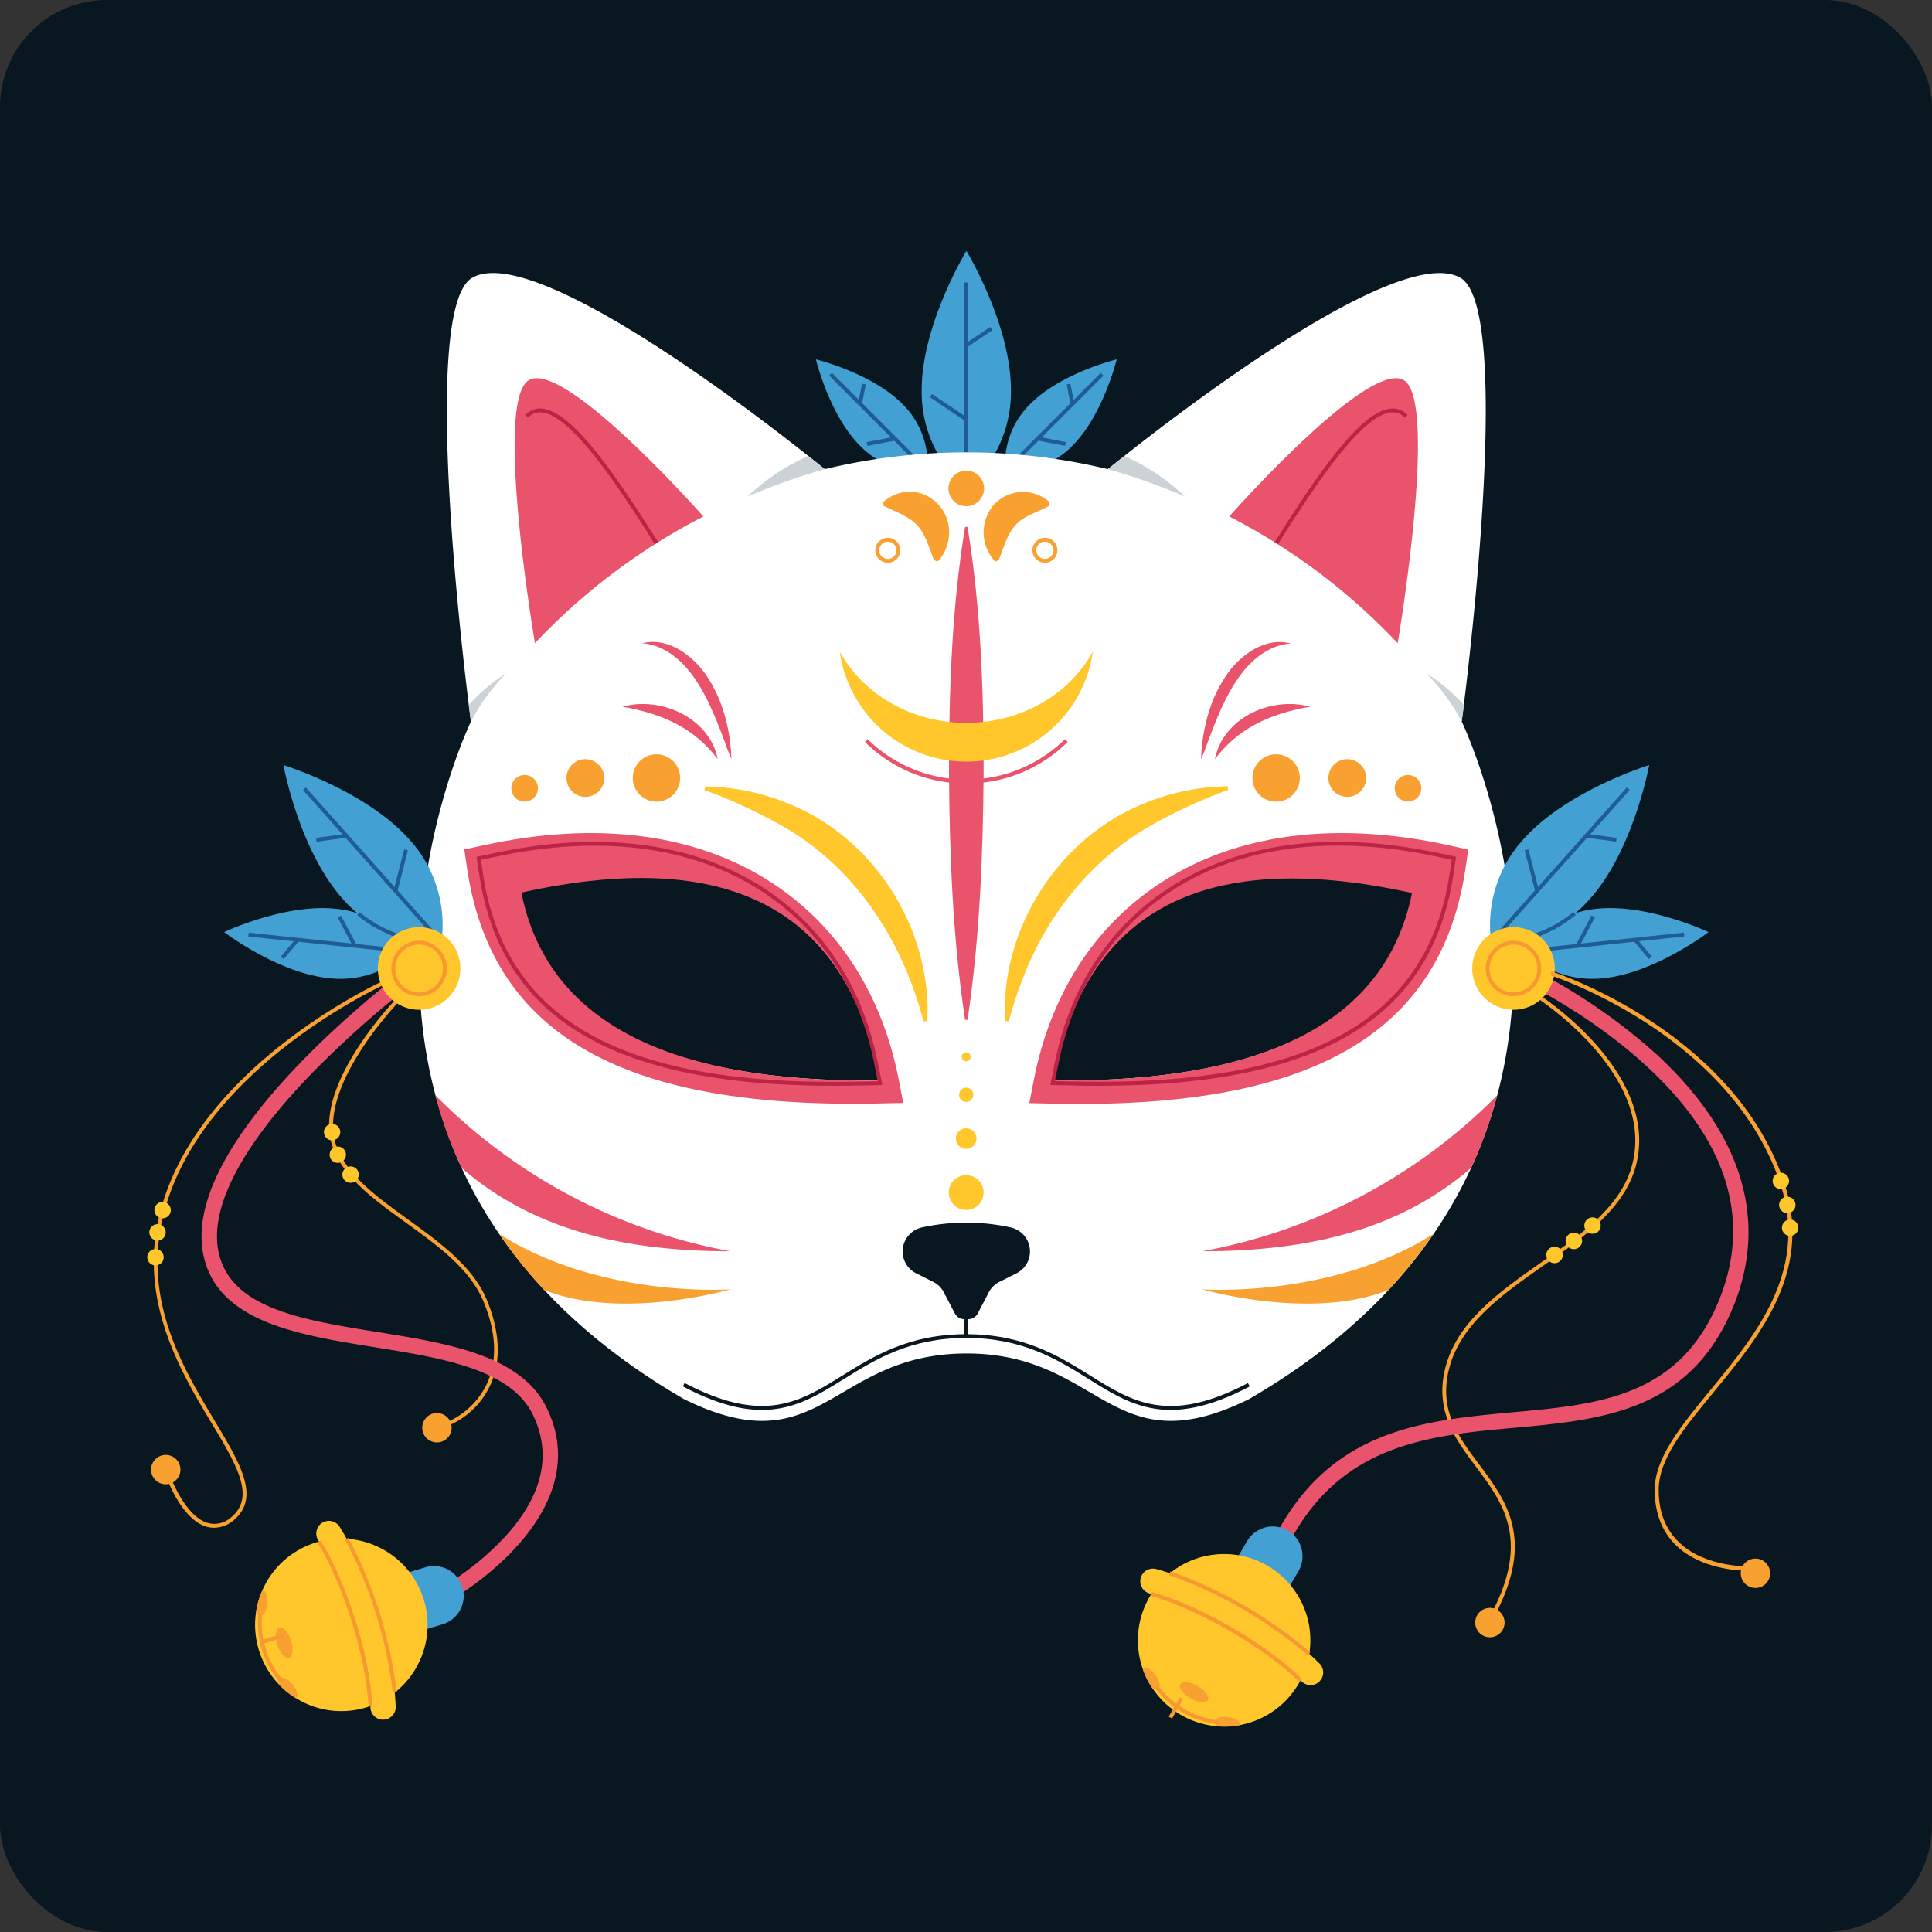 <svg xmlns="http://www.w3.org/2000/svg" viewBox="0 0 500 500"><rect x="0" y="0" width="500" height="500" fill="#333333" stroke="none"/><defs><style>.cls-1{fill:#081720;}.cls-2{fill:#42a0d3;}.cls-3{fill:#1f5c93;}.cls-4{fill:#fff;}.cls-5{fill:#ea536c;}.cls-6{fill:#ffc72c;}.cls-7{fill:#f8a130;}.cls-8{fill:#bc2445;}.cls-9{fill:#ccd3d6;}.cls-10{fill:#f79931;}</style></defs><g id="Calque_2" data-name="Calque 2"><g id="BACKGROUND"><rect class="cls-1" width="500" height="500" rx="27.69"/></g><g id="OBJECTS"><path class="cls-2" d="M238.53,100.9a32.75,32.75,0,0,0,11.53,25.51,32.72,32.72,0,0,0,11.57-25.49c0-17-11.52-36-11.52-36S238.54,83.93,238.53,100.9Z"/><rect class="cls-3" x="249.58" y="73.11" width="1" height="53.3"/><rect class="cls-3" x="249.42" y="86.71" width="7.82" height="1" transform="translate(-5.53 156.29) rotate(-33.94)"/><rect class="cls-3" x="245.01" y="99.97" width="1" height="11.01" transform="translate(20.8 250.06) rotate(-56.01)"/><path class="cls-2" d="M222.55,115.33A21.76,21.76,0,0,0,240,121.9a21.76,21.76,0,0,0-6.53-17.42c-8-8-22.31-11.48-22.31-11.48S214.59,107.35,222.55,115.33Z"/><rect class="cls-3" x="226.95" y="91.66" width="1" height="35.41" transform="translate(-10.79 192.66) rotate(-44.95)"/><polygon class="cls-3" points="223.07 104.59 222.09 104.39 223.09 99.3 224.07 99.49 223.07 104.59"/><rect class="cls-3" x="224.33" y="113.7" width="7.31" height="1" transform="translate(-17.63 45.7) rotate(-11.02)"/><path class="cls-2" d="M277.56,115.33a21.75,21.75,0,0,1-17.4,6.57,21.79,21.79,0,0,1,6.54-17.42C274.67,96.5,289,93,289,93S285.53,107.35,277.56,115.33Z"/><rect class="cls-3" x="254.97" y="108.87" width="35.41" height="1" transform="translate(2.54 224.86) rotate(-45)"/><polygon class="cls-3" points="277.05 104.59 276.05 99.49 277.03 99.3 278.03 104.39 277.05 104.59"/><rect class="cls-3" x="271.63" y="110.54" width="1" height="7.31" transform="translate(108.08 359.52) rotate(-78.99)"/><path class="cls-4" d="M378.29,186.74s14.23-106.5-.35-114.85c-18.23-10.44-91.22,49.53-91.22,49.53a156.6,156.6,0,0,0-73.28,0s-73-60-91.23-49.53c-14.57,8.35-.34,114.85-.34,114.85S67.78,298.77,177,362.08c35.77,17.67,38.1-11.79,73.13-11.8s37.36,29.47,73.13,11.8C432.38,298.77,378.29,186.74,378.29,186.74ZM134.08,230.6c57.46-12.7,85.51,7.15,93.65,49C171.5,280.3,140.7,263.68,134.08,230.6Zm138.34,49c8.15-41.86,36.19-61.71,93.66-49C359.46,263.68,328.66,280.3,272.42,279.61Z"/><path class="cls-5" d="M136.72,98.48c8.94-6,45.31,35.18,45.31,35.18a161.2,161.2,0,0,0-43.59,32.79S127.88,104.37,136.72,98.48Z"/><path class="cls-5" d="M232.61,279.48c-4.3-22.09-15.61-39.7-32.71-50.92-19.63-12.87-45.59-16.24-75.07-9.72l-4.67,1,.69,4.72c6.08,41.58,37.85,61.09,99.81,61.09,2.29,0,4.64,0,7-.08l6.09-.14ZM134.94,231c56.94-12.6,84.73,7.09,92.79,48.63C172,280.3,141.5,263.8,134.94,231Z"/><path class="cls-5" d="M375.33,218.84c-29.48-6.52-55.44-3.15-75.07,9.72-17.1,11.22-28.41,28.83-32.71,50.92l-1.16,6,6.09.14c2.38,0,4.73.08,7,.08,62,0,93.73-19.51,99.81-61.09l.69-4.72ZM272.42,279.61c8.09-41.43,35.93-61.07,93-48.5C358.83,263.85,328.25,280.3,272.42,279.61Z"/><path class="cls-6" d="M260.14,264.29c-1.37-23.44,13.44-46.89,35.1-56a58.79,58.79,0,0,1,22.44-4.79l.17.92a136.08,136.08,0,0,0-19.94,9.18c-15.61,8.85-27.14,23.42-33.42,40.19a94.85,94.85,0,0,0-3.42,10.51l-.93,0Z"/><path class="cls-7" d="M241.69,144.94c-3.38-9.5-3.83-9.9-13-14l-.14-1c8.75-7.44,20.47,1.83,16.18,12.23a8.88,8.88,0,0,1-2.11,3.14l-.92-.38Z"/><path class="cls-5" d="M250.08,202.78A37.11,37.11,0,0,1,223.84,192l.71-.71a36.39,36.39,0,0,0,51.06,0l.71.71A37.11,37.11,0,0,1,250.08,202.78Z"/><path class="cls-7" d="M257.55,145.32a11,11,0,0,1-.46-14.55,10.25,10.25,0,0,1,14.53-.82l-.14,1c-2.22,1.13-4.09,1.85-5.55,2.62-4.74,2.33-5.56,6.55-7.46,11.38l-.92.38Z"/><path class="cls-5" d="M249.76,263.94c-3.2-21.19-4-42.45-4.16-63.79,0-21.35.69-42.62,4.16-63.79h.64c3.47,21.17,4.17,42.44,4.16,63.79-.17,21.34-1,42.6-4.16,63.79Z"/><path class="cls-6" d="M239,264.34c-5.4-20.91-17.74-40-36.76-50.7a136.4,136.4,0,0,0-19.92-9.18l.18-.92a58.58,58.58,0,0,1,22.41,4.8c18.13,7.61,31.35,25.21,34.42,44.48a46.43,46.43,0,0,1,.61,11.47l-.94,0Z"/><path class="cls-5" d="M112.7,283.48A143.7,143.7,0,0,0,189,323.82c-29.92,0-52.18-6.6-69.51-21.52A103.91,103.91,0,0,1,112.7,283.48Z"/><path class="cls-7" d="M336.39,201.34a6.13,6.13,0,1,1-6.13-6.13A6.13,6.13,0,0,1,336.39,201.34Z"/><path class="cls-7" d="M353.55,201.34a4.88,4.88,0,1,1-4.88-4.87A4.88,4.88,0,0,1,353.55,201.34Z"/><path class="cls-7" d="M367.83,204a3.44,3.44,0,1,1-3.44-3.44A3.44,3.44,0,0,1,367.83,204Z"/><circle class="cls-7" cx="169.89" cy="201.34" r="6.13"/><path class="cls-7" d="M146.61,201.34a4.88,4.88,0,1,0,4.88-4.87A4.88,4.88,0,0,0,146.61,201.34Z"/><path class="cls-7" d="M132.33,204a3.44,3.44,0,1,0,3.44-3.44A3.44,3.44,0,0,0,132.33,204Z"/><path class="cls-8" d="M215.75,281c-57,0-86.11-17.35-91.71-54.58l-.71-4.66,4.73-1c27.07-5.8,50.93-2.8,69,8.69,15.74,10,26.15,25.74,30.11,45.46l1.18,5.89-6.16.13C220,280.94,217.81,281,215.75,281Zm-91.29-58.46.56,3.73c5.52,36.65,34.35,53.73,90.73,53.73,2.06,0,4.21,0,6.41-.08l5-.1-.95-4.72c-3.9-19.45-14.16-34.95-29.67-44.81-17.83-11.35-41.43-14.31-68.24-8.56Z"/><path class="cls-8" d="M284.41,281c-2.07,0-4.23,0-6.43-.08l-6.16-.13,1.18-5.89c3.95-19.72,14.37-35.44,30.11-45.46,18.06-11.49,41.91-14.49,69-8.69l4.72,1-.7,4.66C370.52,263.62,341.37,281,284.41,281ZM273,279.79l5,.1c2.19.05,4.35.08,6.41.08,56.38,0,85.2-17.08,90.73-53.73l.56-3.73-3.81-.81c-26.81-5.75-50.41-2.79-68.24,8.56-15.51,9.86-25.77,25.36-29.67,44.81Z"/><path class="cls-7" d="M129.15,319.32C155.53,336.1,189,333.68,189,333.68s-28,8.19-48.16.17A122.2,122.2,0,0,1,129.15,319.32Z"/><path class="cls-5" d="M387.45,283.48a143.71,143.71,0,0,1-76.28,40.34c29.91,0,52.17-6.6,69.5-21.52A103.91,103.91,0,0,0,387.45,283.48Z"/><path class="cls-7" d="M371,319.32c-26.38,16.78-59.83,14.36-59.83,14.36s28,8.19,48.15.17A122.2,122.2,0,0,0,371,319.32Z"/><path class="cls-7" d="M254.67,126.41a4.6,4.6,0,1,1-4.59-4.6A4.58,4.58,0,0,1,254.67,126.41Z"/><path class="cls-5" d="M363.44,98.48c-8.94-6-45.31,35.18-45.31,35.18a161.2,161.2,0,0,1,43.59,32.79S372.27,104.37,363.44,98.48Z"/><path class="cls-1" d="M197.19,364.89c-5.57,0-12.13-1.69-20.47-6.09l.46-.88C197.62,368.7,207.07,362.8,218,356c8.05-5,17.17-10.71,32.08-10.71h0c14.9,0,24,5.69,32.07,10.71,10.93,6.82,20.37,12.71,40.81,1.94l.46.88c-20.94,11-30.61,5-41.8-2-7.94-4.95-16.93-10.56-31.55-10.56h0c-14.62,0-23.61,5.61-31.55,10.56C211.79,361,205.61,364.89,197.19,364.89Z"/><rect class="cls-1" x="249.58" y="335.34" width="1" height="10.43"/><path class="cls-9" d="M121.87,186.74a54.18,54.18,0,0,1,9.22-12.57,49.61,49.61,0,0,0-9.77,8.23Z"/><path class="cls-9" d="M378.3,186.75a54.46,54.46,0,0,0-9.23-12.56,49.61,49.61,0,0,1,9.78,8.22Z"/><path class="cls-6" d="M250.08,187.06c-14.37,0-26.79-7.51-32.75-18.43a33.07,33.07,0,0,0,65.5,0C276.87,179.55,264.44,187.06,250.08,187.06Z"/><path class="cls-5" d="M161.1,182.9c9.92-2.81,22.59,2.92,24.65,13.57-6.28-8.29-14.63-11.82-24.65-13.57Z"/><path class="cls-5" d="M339.06,182.9c-10,1.75-18.37,5.28-24.65,13.57a16,16,0,0,1,3.32-7c4.93-6.11,13.85-8.61,21.33-6.58Z"/><path class="cls-5" d="M166,166.54c6.35-1.8,12.63,2.59,16.28,7.5a38,38,0,0,1,3.88,7,51.82,51.82,0,0,1,1.65,5,46.65,46.65,0,0,1,1.47,10.37c-.71-1.62-1.29-3.24-1.87-4.85-2.35-6.19-4.85-12.59-9-17.82-3.09-3.83-7.33-7-12.41-7.26Z"/><path class="cls-5" d="M334.13,166.54c-5.08.31-9.32,3.43-12.41,7.26-4.15,5.23-6.65,11.63-9,17.82-.58,1.61-1.16,3.23-1.88,4.85a45.08,45.08,0,0,1,3.13-15.4,37.67,37.67,0,0,1,3.88-7c3.64-4.91,9.93-9.3,16.28-7.5Z"/><path class="cls-1" d="M233.6,323.86h0a6.35,6.35,0,0,0,3.51,5.68l4.37,2.19a6.22,6.22,0,0,1,2.79,2.74l2.85,5.46a2.73,2.73,0,0,0,2.42,1.47h1.08a2.74,2.74,0,0,0,2.42-1.47l2.84-5.46a6.29,6.29,0,0,1,2.8-2.74l4.37-2.19a6.35,6.35,0,0,0,3.51-5.68h0a6.39,6.39,0,0,0-5.11-6.23,53.81,53.81,0,0,0-22.74,0A6.39,6.39,0,0,0,233.6,323.86Z"/><path class="cls-7" d="M229.74,145.63A3.23,3.23,0,1,1,233,142.4,3.23,3.23,0,0,1,229.74,145.63Zm0-5.45A2.23,2.23,0,1,0,232,142.4,2.23,2.23,0,0,0,229.74,140.18Z"/><path class="cls-7" d="M270.42,145.63a3.23,3.23,0,1,1,3.23-3.23A3.23,3.23,0,0,1,270.42,145.63Zm0-5.45a2.23,2.23,0,1,0,2.23,2.22A2.23,2.23,0,0,0,270.42,140.18Z"/><path class="cls-6" d="M254.55,308.63a4.5,4.5,0,1,1-4.5-4.49A4.5,4.5,0,0,1,254.55,308.63Z"/><circle class="cls-6" cx="250.05" cy="294.66" r="2.67"/><circle class="cls-6" cx="250.05" cy="283.33" r="1.85"/><path class="cls-6" d="M251.21,273.52a1.16,1.16,0,1,1-1.16-1.16A1.15,1.15,0,0,1,251.21,273.52Z"/><path class="cls-8" d="M169.47,140.84c-10.29-16.4-21.8-33.28-29.15-34.09a4.25,4.25,0,0,0-3.69,1.37l-.71-.71a5.27,5.27,0,0,1,4.51-1.65c7.75.86,18.94,17.11,29.89,34.55Z"/><path class="cls-8" d="M330.73,140.84l-.84-.53c10.94-17.44,22.14-33.69,29.88-34.55a5.29,5.29,0,0,1,4.52,1.65l-.71.71a4.27,4.27,0,0,0-3.7-1.37C352.54,107.57,341,124.44,330.73,140.84Z"/><path class="cls-9" d="M193.39,128.55a160.43,160.43,0,0,1,20.05-7.13L209.18,118A56.69,56.69,0,0,0,193.39,128.55Z"/><path class="cls-9" d="M306.74,128.55a159.31,159.31,0,0,0-20.05-7.13L291,118A56.64,56.64,0,0,1,306.74,128.55Z"/><path class="cls-7" d="M55.37,395.38a7,7,0,0,1-2.32-.4c-6.32-2.22-10-12.74-10.19-13.19l1-.33c0,.11,3.71,10.52,9.57,12.57a6.41,6.41,0,0,0,5.76-.85c7.28-5.32,2.36-13.53-4.44-24.89-7.82-13-18.52-30.89-13.79-52.52,8.67-39.62,58.37-62,58.87-62.23l.41.91c-.5.22-49.74,22.41-58.3,61.53-4.65,21.25,5.5,38.19,13.66,51.8,6.82,11.37,12.2,20.35,4.15,26.23A8.12,8.12,0,0,1,55.37,395.38Z"/><path class="cls-7" d="M115.57,369.16l-.38-.92a20.12,20.12,0,0,0,11.14-10.85c2.41-5.86,2-13-1.28-20.73-3.5-8.32-11.87-14.38-20-20.23-8.29-6-16.13-11.68-18.94-19.54-2.36-6.58-.27-15.08,6.19-25.26a92.61,92.61,0,0,1,10.37-13.27l.72.7c-.22.22-21.72,22.46-16.34,37.49,2.71,7.57,10.42,13.16,18.58,19.07s16.68,12.08,20.3,20.65c3.35,8,3.79,15.39,1.27,21.5A21,21,0,0,1,115.57,369.16Z"/><path class="cls-2" d="M105.89,217.2a32.73,32.73,0,0,1,8.34,26.72,32.73,32.73,0,0,1-25.59-11.35C77.35,219.9,73.35,198,73.35,198S94.6,204.53,105.89,217.2Z"/><rect class="cls-3" x="96" y="197.38" width="1" height="53.3" transform="translate(-124.59 120.98) rotate(-41.71)"/><rect class="cls-3" x="81.82" y="216.32" width="7.82" height="1" transform="translate(-28.46 13.54) rotate(-7.75)"/><rect class="cls-3" x="98.21" y="224.76" width="11.01" height="1" transform="translate(-140.23 269.84) rotate(-75.63)"/><path class="cls-2" d="M86.86,235.19a25.61,25.61,0,0,1,18.88,11.06A25.59,25.59,0,0,1,85,253.14c-13.19-1.39-27-11.91-27-11.91S73.68,233.81,86.86,235.19Z"/><rect class="cls-3" x="84.53" y="223.25" width="1" height="41.64" transform="translate(-166.6 303.11) rotate(-84)"/><rect class="cls-3" x="71.96" y="245.07" width="6.11" height="1" transform="translate(-161.44 145.47) rotate(-50.07)"/><rect class="cls-3" x="89.35" y="236.69" width="1" height="8.6" transform="translate(-102.45 70.19) rotate(-27.94)"/><path class="cls-3" d="M105,243.33a33.7,33.7,0,0,1-12.6-6.51l.63-.77a32.67,32.67,0,0,0,12.23,6.31Z"/><path class="cls-5" d="M117.07,413.84l-2-3.48a72.67,72.67,0,0,0,16.21-13.29c9.33-10.54,11.53-21,6.55-31.08-5.78-11.69-23.62-14.56-40.87-17.33-19.73-3.18-40.13-6.46-44.17-23.19-7.38-30.6,52.05-74.58,54.58-76.44l2.36,3.22a263.19,263.19,0,0,0-29.37,25.87c-18.25,18.94-26.44,35-23.68,46.41,3.41,14.14,21.63,17.08,40.92,20.18,18.25,2.94,37.12,6,43.81,19.51C155.12,391.9,117.45,413.62,117.07,413.84Z"/><circle class="cls-6" cx="108.47" cy="250.64" r="10.69" transform="translate(-145.46 150.11) rotate(-45)"/><path class="cls-10" d="M108.47,257.82a7.18,7.18,0,1,1,7.18-7.18A7.19,7.19,0,0,1,108.47,257.82Zm0-13.36a6.18,6.18,0,1,0,6.18,6.18A6.18,6.18,0,0,0,108.47,244.46Z"/><path class="cls-2" d="M109.78,421.8l4.75-1.43a7.7,7.7,0,0,0-4.46-14.75l-4.76,1.44Z"/><circle class="cls-6" cx="88.35" cy="420.5" r="22.32" transform="translate(-325.1 303.49) rotate(-62.33)"/><path class="cls-6" d="M82,397.83a3.27,3.27,0,0,1,5.88-2.72c7.58,12,14,32.48,14.53,46.54a3.27,3.27,0,1,1-6.54.26c-.51-12.86-6.58-32.29-13.52-43.31A3.53,3.53,0,0,1,82,397.83Z"/><path class="cls-10" d="M95.38,441.6c-.59-12.55-6.52-31.57-13.22-42.4l.85-.52c6.89,11.13,12.76,30,13.37,42.88Z"/><path class="cls-10" d="M101.66,438A113.86,113.86,0,0,0,89.3,398.46l.87-.48a114.65,114.65,0,0,1,12.49,39.9Z"/><path class="cls-7" d="M74.78,429.05c-1,.31-2.31-1.21-3-3.38s-.44-4.18.54-4.48,2.31,1.21,3,3.38S75.76,428.75,74.78,429.05Z"/><path class="cls-7" d="M67.3,418.19c-.43,0-.79-.41-1-1a18.3,18.3,0,0,1,1.62-5.61c.89.08,1.48,1.63,1.32,3.45S68.19,418.27,67.3,418.19Z"/><path class="cls-7" d="M72.35,434.38a1.41,1.41,0,0,0-.27,1.42,18.26,18.26,0,0,0,4.51,3.68c.69-.57.3-2.18-.87-3.59S73,433.81,72.35,434.38Z"/><rect class="cls-10" x="66.91" y="425.82" width="5.8" height="1" transform="matrix(0.95, -0.3, 0.3, 0.95, -123.42, 39.95)"/><path class="cls-10" d="M72.47,435.43a23.81,23.81,0,0,1-5.62-18l1,.08a22.84,22.84,0,0,0,5.38,17.25Z"/><path class="cls-7" d="M46.7,380.33a3.8,3.8,0,1,1-3.8-3.8A3.8,3.8,0,0,1,46.7,380.33Z"/><path class="cls-7" d="M116.88,369.5a3.8,3.8,0,1,1-3.8-3.8A3.8,3.8,0,0,1,116.88,369.5Z"/><circle class="cls-6" cx="85.95" cy="292.99" r="2.12"/><circle class="cls-6" cx="87.42" cy="298.84" r="2.12"/><path class="cls-6" d="M92.85,304a2.12,2.12,0,1,1-2.12-2.13A2.12,2.12,0,0,1,92.85,304Z"/><path class="cls-6" d="M43.91,314.25a2.12,2.12,0,1,1-.76-2.91A2.13,2.13,0,0,1,43.91,314.25Z"/><path class="cls-6" d="M42.6,320a2.12,2.12,0,1,1-.76-2.9A2.14,2.14,0,0,1,42.6,320Z"/><path class="cls-6" d="M42.06,326.45a2.12,2.12,0,1,1-.75-2.91A2.12,2.12,0,0,1,42.06,326.45Z"/><path class="cls-7" d="M387,417.8l-.88-.46c9.9-19,2.76-28.53-4.14-37.75-5.13-6.85-10.44-13.93-8.16-24.62,2.67-12.58,14.06-20.56,25.08-28.29s21.42-15,23.8-26.48c4.75-22.91-24.86-41.89-25.16-42.08l.53-.84c.31.19,30.51,19.53,25.61,43.12-2.46,11.85-13.52,19.6-24.21,27.1-10.85,7.61-22.08,15.49-24.67,27.68-2.19,10.24,2.75,16.83,8,23.81C389.87,388.46,397.2,398.25,387,417.8Z"/><path class="cls-5" d="M332.87,400.82l-3.59-1.76c14.32-29.17,38.76-31.41,62.39-33.58,22.1-2,43-4,53.16-28.87,8.59-21,2.22-41.48-18.92-60.89-16-14.7-34.85-23.17-35-23.25l1.62-3.66a150,150,0,0,1,36.12,24c22.18,20.37,29.07,43,19.92,65.36-11.11,27.16-34.18,29.28-56.5,31.33C369.5,371.53,346.2,373.67,332.87,400.82Z"/><path class="cls-2" d="M394.27,217.2a32.73,32.73,0,0,0-8.34,26.72,32.74,32.74,0,0,0,25.59-11.35C422.81,219.9,426.81,198,426.81,198S405.56,204.53,394.27,217.2Z"/><rect class="cls-3" x="377.01" y="223.53" width="53.3" height="1" transform="translate(-32.28 375.98) rotate(-48.25)"/><rect class="cls-3" x="413.93" y="212.91" width="1" height="7.82" transform="translate(143.64 598.17) rotate(-82.24)"/><rect class="cls-3" x="395.94" y="219.75" width="1" height="11.01" transform="translate(-43.46 105.29) rotate(-14.35)"/><path class="cls-2" d="M413.29,235.19a25.6,25.6,0,0,0-18.87,11.06,25.59,25.59,0,0,0,20.76,6.89c13.19-1.39,27-11.91,27-11.91S426.48,233.81,413.29,235.19Z"/><rect class="cls-3" x="394.31" y="243.57" width="41.64" height="1" transform="translate(-23.44 45.17) rotate(-6.06)"/><rect class="cls-3" x="424.65" y="242.51" width="1" height="6.11" transform="translate(-58.46 330.29) rotate(-39.95)"/><rect class="cls-3" x="406.01" y="240.49" width="8.6" height="1" transform="translate(5.06 490.41) rotate(-62.04)"/><path class="cls-3" d="M395.21,243.33l-.26-1a32.67,32.67,0,0,0,12.23-6.31l.63.77A33.7,33.7,0,0,1,395.21,243.33Z"/><circle class="cls-6" cx="391.69" cy="250.64" r="10.69" transform="translate(-66.1 168.97) rotate(-22.5)"/><path class="cls-10" d="M391.69,257.82a7.18,7.18,0,1,1,7.18-7.18A7.19,7.19,0,0,1,391.69,257.82Zm0-13.36a6.18,6.18,0,1,0,6.18,6.18A6.18,6.18,0,0,0,391.69,244.46Z"/><path class="cls-2" d="M333.46,411l2.52-4.27a7.7,7.7,0,1,0-13.26-7.83l-2.52,4.27Z"/><circle class="cls-6" cx="316.8" cy="424.5" r="22.32"/><path class="cls-6" d="M296.79,412.09a3.27,3.27,0,0,1,2.5-6c13.73,3.73,32.26,14.46,42.19,24.43a3.27,3.27,0,0,1-4.63,4.62c-9.09-9.13-26.71-19.33-39.27-22.75A3,3,0,0,1,296.79,412.09Z"/><path class="cls-10" d="M336.26,435.27c-8.93-8.84-26.17-18.83-38.43-22.27l.27-1c12.61,3.54,29.68,13.43,38.86,22.52Z"/><path class="cls-10" d="M338.43,428.36a113.63,113.63,0,0,0-35.84-20.73l.31-.95a114.78,114.78,0,0,1,36.2,20.93Z"/><path class="cls-7" d="M312.6,440c-.51.89-2.52.68-4.49-.46s-3.15-2.78-2.64-3.66,2.53-.68,4.49.46S313.11,439.09,312.6,440Z"/><path class="cls-7" d="M299.75,437a1.4,1.4,0,0,1-1.45,0,18.34,18.34,0,0,1-2.6-5.22c.71-.55,2.2.19,3.31,1.64S300.46,436.5,299.75,437Z"/><path class="cls-7" d="M314.42,445.54a1.38,1.38,0,0,0,.75,1.23,18.31,18.31,0,0,0,5.82-.34c.12-.89-1.25-1.81-3.07-2.06S314.54,444.65,314.42,445.54Z"/><rect class="cls-10" x="304.19" y="440.82" width="5.8" height="1" transform="matrix(0.5, -0.86, 0.86, 0.5, -228.75, 485.46)"/><path class="cls-10" d="M315.22,446.24a23.82,23.82,0,0,1-16.31-9.44l.79-.62a22.78,22.78,0,0,0,15.64,9.06Z"/><path class="cls-7" d="M389.38,419.92a3.8,3.8,0,1,1-3.8-3.8A3.8,3.8,0,0,1,389.38,419.92Z"/><path class="cls-7" d="M458.11,407.16a3.8,3.8,0,1,1-3.8-3.8A3.8,3.8,0,0,1,458.11,407.16Z"/><path class="cls-7" d="M452.49,406.5c-2.79,0-12.26-.46-18.57-6.41-3.72-3.52-5.63-8.33-5.69-14.3-.07-8.39,6.63-16.53,14.38-26,12.25-14.88,26.13-31.73,17.57-55.09-13.81-37.7-58.59-52.18-59-52.32l.3-1c.45.14,45.7,14.76,59.68,52.92,8.75,23.9-5.32,41-17.73,56.07-7.64,9.28-14.23,17.28-14.16,25.31,0,5.69,1.86,10.26,5.38,13.58,7,6.61,18.48,6.13,18.61,6.13l0,1Z"/><circle class="cls-6" cx="463.28" cy="317.73" r="2.12"/><path class="cls-6" d="M460.47,311.45a2.12,2.12,0,0,1,4.17.78,2.12,2.12,0,1,1-4.17-.78Z"/><path class="cls-6" d="M458.8,305.23a2.12,2.12,0,0,1,2.47-1.69,2.12,2.12,0,1,1-2.47,1.69Z"/><path class="cls-6" d="M401.63,322.76a2.13,2.13,0,1,1-1.34,2.69A2.13,2.13,0,0,1,401.63,322.76Z"/><path class="cls-6" d="M406.63,319.13a2.13,2.13,0,1,1-1.34,2.69A2.13,2.13,0,0,1,406.63,319.13Z"/><path class="cls-6" d="M411.47,315.17a2.12,2.12,0,1,1-1.34,2.68A2.13,2.13,0,0,1,411.47,315.17Z"/></g></g></svg>